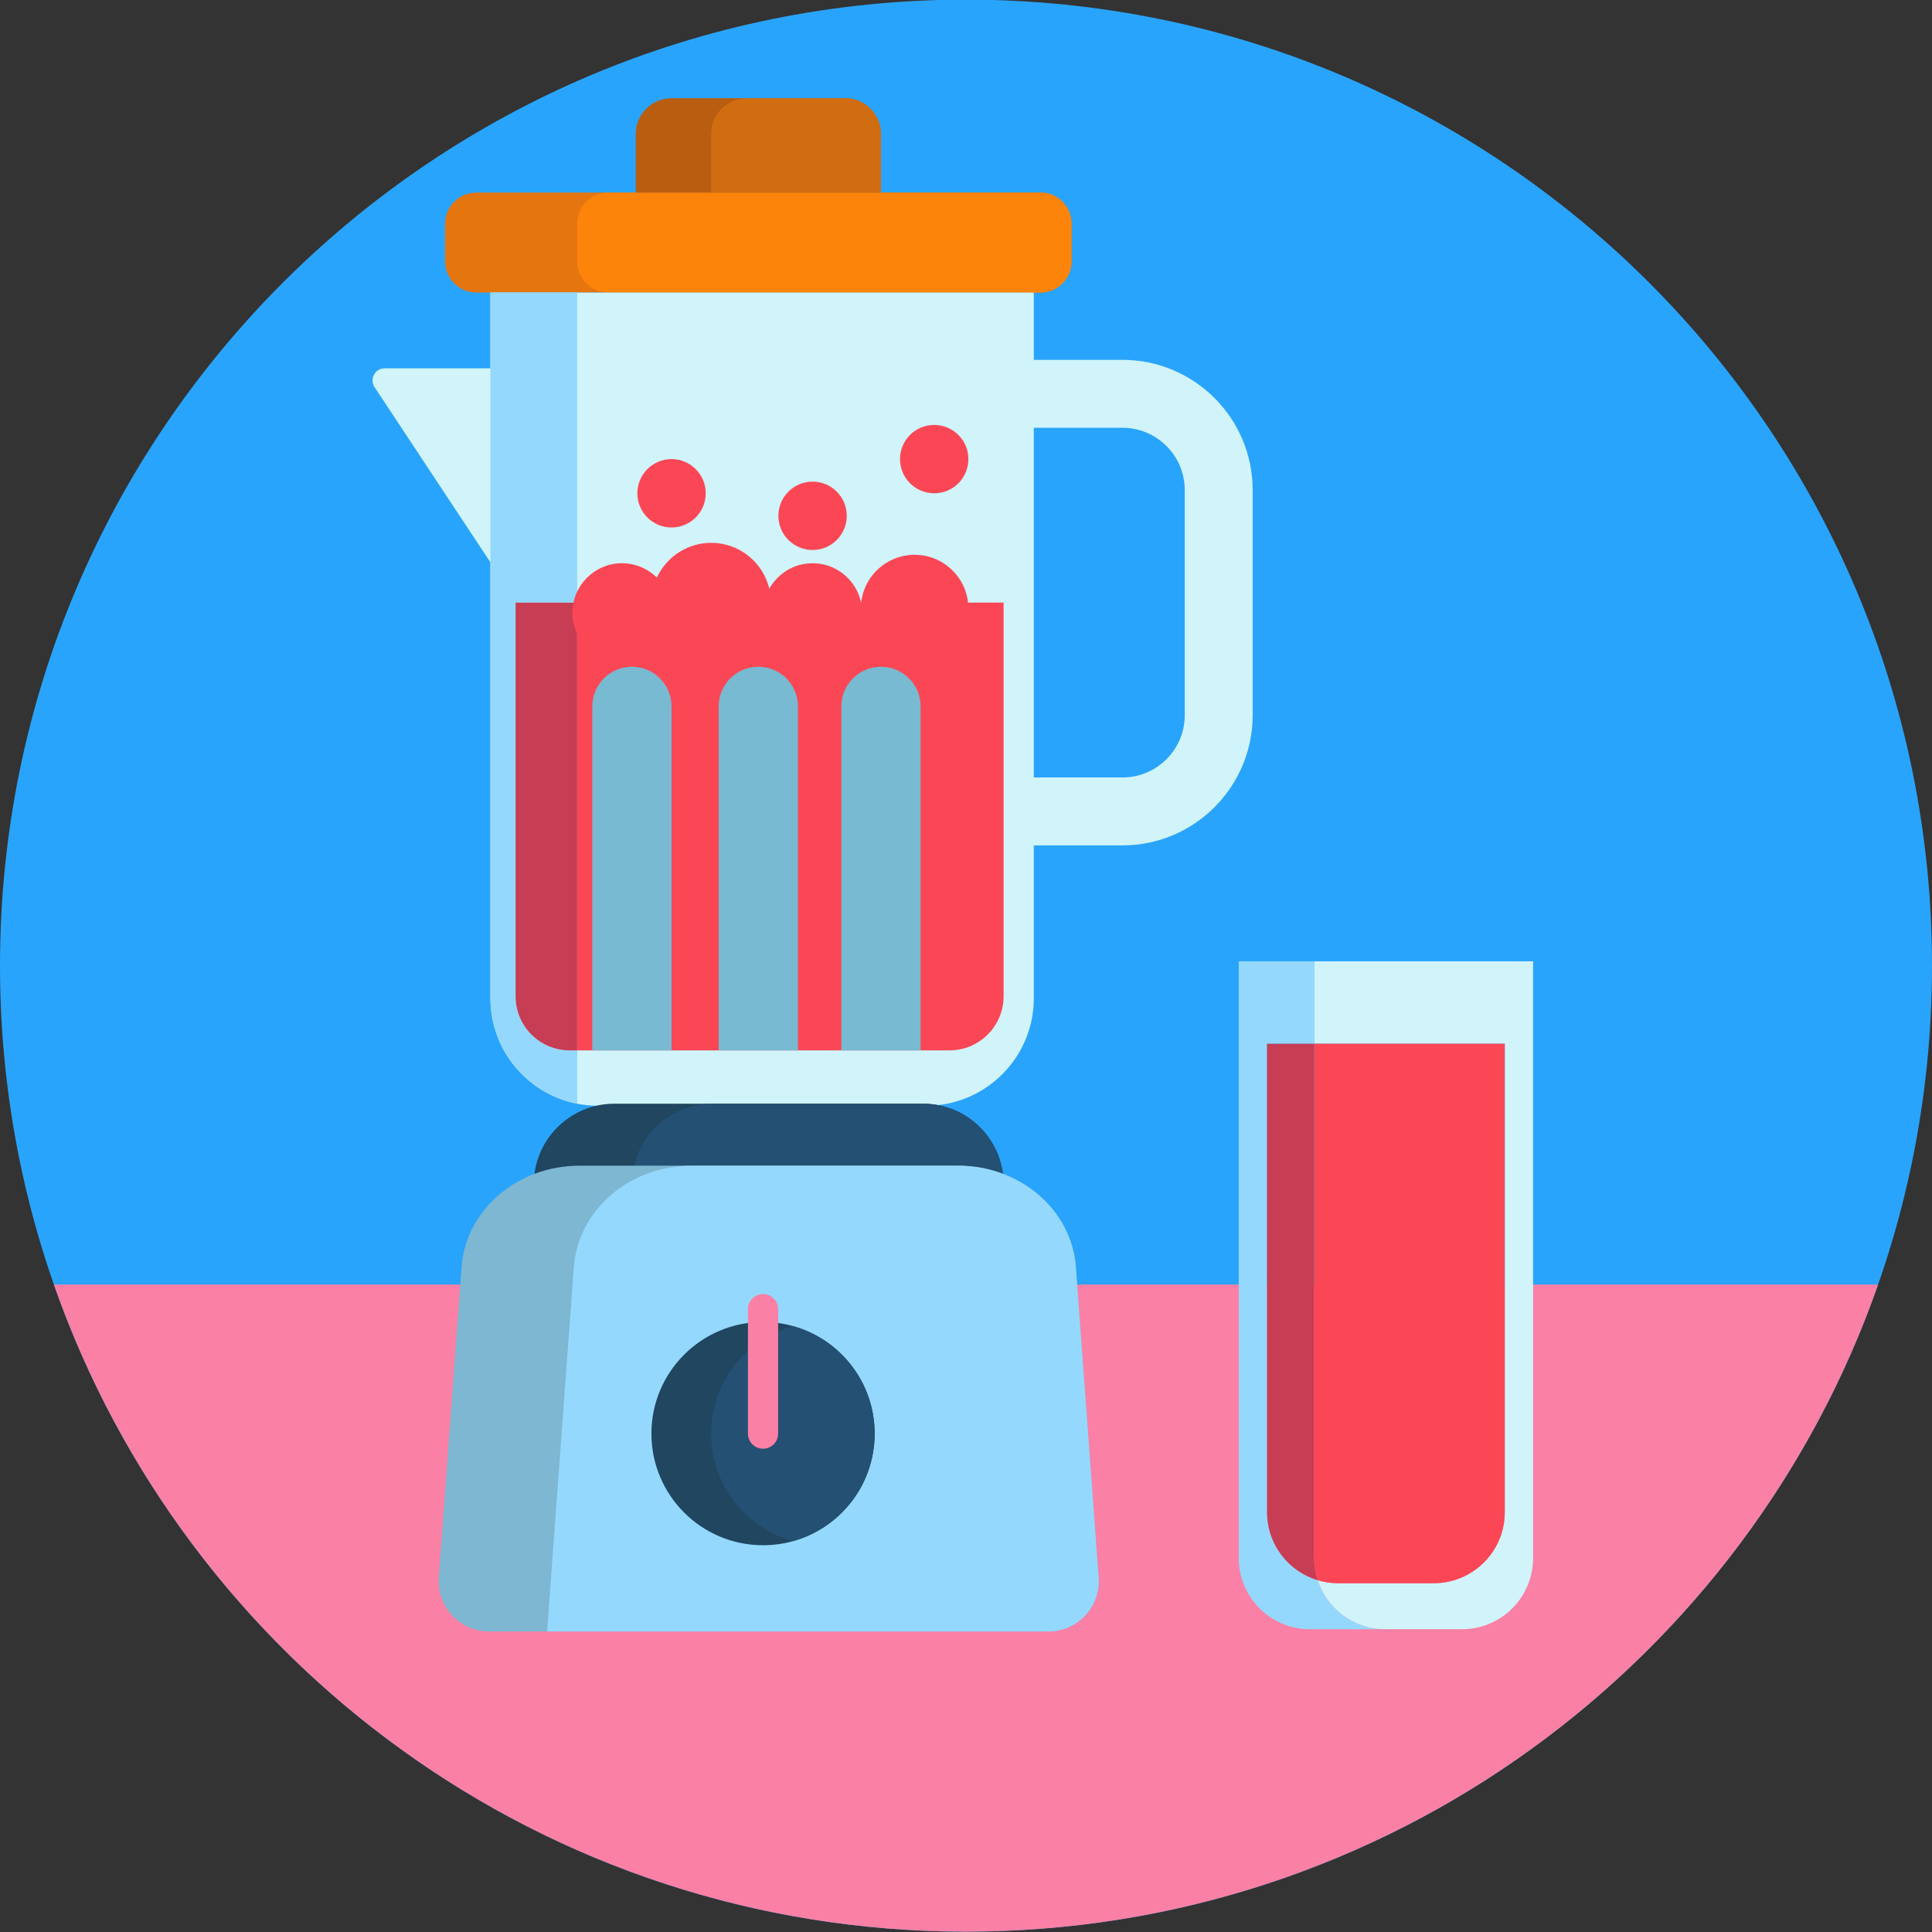 <?xml version="1.0" encoding="iso-8859-1"?>
<!-- Generator: Adobe Illustrator 22.0.1, SVG Export Plug-In . SVG Version: 6.00 Build 0)  -->
<svg version="1.1" id="Icons" xmlns="http://www.w3.org/2000/svg" xmlns:xlink="http://www.w3.org/1999/xlink" x="0px" y="0px"
	 viewBox="0 0 512 512" style="enable-background:new 0 0 512 512;" xml:space="preserve">
<rect x="0" y="0" width="512" height="512" fill="#333333" stroke="none"/>
<g>
	<path id="XMLID_800_" style="fill:#29A4FC;" d="M512,255.904c0,70.692-28.654,134.692-74.981,181.019S326.692,511.904,256,511.904
		S121.308,483.25,74.981,436.924S0,326.597,0,255.904S28.654,121.212,74.981,74.885S185.308-0.096,256-0.096
		s134.692,28.654,181.019,74.981S512,185.212,512,255.904z"/>
	<g id="XMLID_826_">
		<path id="XMLID_923_" style="fill:#FB80A5;" d="M497.71,340.424c-17.455,49.925-49.942,92.795-92.036,123.184
			S311.88,511.904,256,511.904s-107.58-17.908-149.674-48.296S31.745,390.349,14.29,340.424H256H497.71z"/>
		<g id="XMLID_860_">
			<path id="XMLID_889_" style="fill:#E5750F;" d="M283.965,59.28v5v5c0,2.28-0.923,4.342-2.415,5.835s-3.555,2.415-5.835,2.415
				h-74.75h-74.75c-2.28,0-4.342-0.923-5.835-2.415s-2.415-3.555-2.415-5.835v-5v-5c0-2.28,0.923-4.342,2.415-5.835
				s3.555-2.415,5.835-2.415h74.75h74.75c2.28,0,4.342,0.923,5.835,2.415S283.965,57,283.965,59.28z"/>
			<path id="XMLID_888_" style="fill:#FC840A;" d="M283.965,59.28v5v5c0,2.28-0.923,4.342-2.415,5.835s-3.555,2.415-5.835,2.415
				h-57.25h-57.25c-2.28,0-4.342-0.923-5.835-2.415c-1.492-1.493-2.415-3.555-2.415-5.835v-5v-5c0-2.28,0.923-4.342,2.415-5.835
				c1.493-1.493,3.555-2.415,5.835-2.415h57.25h57.25c2.28,0,4.342,0.923,5.835,2.415S283.965,57,283.965,59.28z"/>
			<path id="XMLID_887_" style="fill:#B95E10;" d="M233.465,35.53v7.75v7.75h-32.5h-32.5v-7.75v-7.75c0-2.625,1.062-5,2.781-6.719
				s4.094-2.781,6.719-2.781h23h23c2.625,0,5,1.062,6.719,2.781S233.465,32.905,233.465,35.53z"/>
			<path id="XMLID_886_" style="fill:#D16D11;" d="M233.465,35.53v7.75v7.75h-22.5h-22.5v-7.75v-7.75c0-2.625,1.062-5,2.781-6.719
				s4.094-2.781,6.719-2.781h13h13c2.625,0,5,1.062,6.719,2.781S233.465,32.905,233.465,35.53z"/>
			<path id="XMLID_882_" style="fill:#D0F4FA;" d="M297.47,95.364h-11.75h-11.75v-8.915v-8.915h-72h-72v10.04v10.04h-14.02h-14.02
				c-1.275,0-2.295,0.713-2.82,1.691s-0.555,2.224,0.15,3.289l15.355,23.22l15.355,23.22v57.75v57.75
				c0,6.93,2.472,13.282,6.584,18.221s9.861,8.464,16.416,9.739c0.825,0.165,1.665,0.293,2.516,0.381s1.714,0.139,2.584,0.149
				c0.065,0.005,0.132,0.008,0.2,0.009s0.135,0.001,0.2,0.001h43.5h43.5c0.525,0,1.045-0.015,1.56-0.044s1.025-0.071,1.53-0.126
				c7.145-0.77,13.497-4.18,18.064-9.234s7.346-11.751,7.346-19.096v-20.25v-20.25h11.75h11.75c9.51,0,18.135-3.87,24.383-10.118
				c6.247-6.248,10.117-14.873,10.117-24.382v-29.835v-29.835c0-9.51-3.87-18.135-10.117-24.382S306.98,95.364,297.47,95.364z
				 M313.97,189.534c0,4.55-1.85,8.675-4.837,11.662s-7.112,4.838-11.663,4.838h-11.75h-11.75v-46.335v-46.335h11.75h11.75
				c4.55,0,8.675,1.853,11.663,4.841s4.837,7.114,4.837,11.659v29.835V189.534z"/>
			<path id="XMLID_881_" style="fill:#95D8FD;" d="M136.632,264.028v-52.167v-52.167h8.167h8.167v-41.082V77.53h-11.5h-11.5v93.5
				v93.5c0,6.93,2.473,13.282,6.584,18.221s9.861,8.464,16.416,9.739v-7.064v-7.064h-1h-1c-3.958,0-7.541-1.604-10.135-4.198
				C138.236,271.569,136.632,267.986,136.632,264.028z"/>
			<path id="XMLID_880_" style="fill:#FB4755;" d="M152.965,159.695v59.333v59.333h49.333h49.333c3.958,0,7.541-1.604,10.135-4.198
				c2.594-2.594,4.198-6.177,4.198-10.135v-52.167v-52.167h-56.5H152.965z"/>
			<path id="XMLID_879_" style="fill:#C73D54;" d="M136.632,159.695v52.167v52.167c0,3.958,1.604,7.541,4.198,10.135
				c2.594,2.594,6.177,4.198,10.135,4.198h1h1v-59.333v-59.333h-8.167H136.632z"/>
			<path id="XMLID_878_" style="fill:#78BAD1;" d="M177.965,278.361h-10.5h-10.5v-45.582v-45.582c0-2.899,1.175-5.524,3.075-7.425
				c1.9-1.9,4.525-3.075,7.425-3.075h0l0,0c2.899,0,5.524,1.175,7.425,3.075c1.9,1.9,3.075,4.525,3.075,7.425v45.582V278.361z"/>
			<path id="XMLID_877_" style="fill:#78BAD1;" d="M211.465,278.361h-10.5h-10.5v-45.582v-45.582c0-2.899,1.175-5.524,3.075-7.425
				c1.9-1.9,4.525-3.075,7.425-3.075h0l0,0c2.899,0,5.524,1.175,7.425,3.075c1.9,1.9,3.075,4.525,3.075,7.425v45.582V278.361z"/>
			<path id="XMLID_876_" style="fill:#78BAD1;" d="M243.965,278.361h-10.5h-10.5v-45.582v-45.582c0-2.899,1.175-5.524,3.075-7.425
				c1.9-1.9,4.525-3.075,7.425-3.075h0l0,0c2.899,0,5.524,1.175,7.425,3.075c1.9,1.9,3.075,4.525,3.075,7.425v45.582V278.361z"/>
			<path id="XMLID_875_" style="fill:#FB4755;" d="M172.632,159.695c0,4.372,1.772,8.331,4.637,11.196
				c2.865,2.865,6.824,4.637,11.196,4.637s8.331-1.772,11.196-4.637c2.865-2.865,4.637-6.824,4.637-11.196
				s-1.772-8.331-4.637-11.196c-2.865-2.865-6.824-4.637-11.196-4.637s-8.331,1.772-11.196,4.637S172.632,155.322,172.632,159.695z"
				/>
			<path id="XMLID_874_" style="fill:#FB4755;" d="M228.132,161.278c0,3.935,1.595,7.498,4.174,10.076
				c2.579,2.579,6.141,4.174,10.076,4.174s7.498-1.595,10.076-4.174c2.579-2.579,4.174-6.141,4.174-10.076
				s-1.595-7.498-4.174-10.076c-2.579-2.579-6.141-4.174-10.076-4.174s-7.498,1.595-10.076,4.174
				C229.727,153.78,228.132,157.343,228.132,161.278z"/>
			<path id="XMLID_873_" style="fill:#FB4755;" d="M202.21,162.396c0,3.626,1.47,6.909,3.846,9.285s5.659,3.846,9.285,3.846
				s6.909-1.47,9.285-3.846s3.846-5.659,3.846-9.285s-1.47-6.909-3.846-9.285s-5.659-3.846-9.285-3.846s-6.909,1.47-9.285,3.846
				S202.21,158.77,202.21,162.396z"/>
			<path id="XMLID_872_" style="fill:#FB4755;" d="M168.905,130.73c0,2.502,1.014,4.767,2.654,6.407
				c1.64,1.64,3.905,2.654,6.407,2.654c2.502,0,4.767-1.014,6.407-2.654c1.64-1.64,2.654-3.905,2.654-6.407
				c0-2.502-1.014-4.767-2.654-6.407c-1.64-1.64-3.905-2.654-6.407-2.654c-2.502,0-4.767,1.014-6.407,2.654
				C169.919,125.963,168.905,128.228,168.905,130.73z"/>
			<path id="XMLID_871_" style="fill:#FB4755;" d="M206.281,136.696c0,2.502,1.014,4.767,2.654,6.407
				c1.64,1.64,3.905,2.654,6.407,2.654c2.502,0,4.767-1.014,6.407-2.654c1.64-1.64,2.654-3.905,2.654-6.407
				c0-2.502-1.014-4.767-2.654-6.407c-1.64-1.64-3.905-2.654-6.407-2.654c-2.502,0-4.767,1.014-6.407,2.654
				C207.295,131.929,206.281,134.194,206.281,136.696z"/>
			<path id="XMLID_870_" style="fill:#FB4755;" d="M238.511,121.669c0,2.502,1.014,4.767,2.654,6.407
				c1.64,1.64,3.905,2.654,6.407,2.654c2.502,0,4.767-1.014,6.407-2.654c1.64-1.64,2.654-3.905,2.654-6.407
				s-1.014-4.767-2.654-6.407c-1.64-1.64-3.905-2.654-6.407-2.654c-2.502,0-4.767,1.014-6.407,2.654
				C239.525,116.902,238.511,119.167,238.511,121.669z"/>
			<path id="XMLID_869_" style="fill:#FB4755;" d="M151.702,162.396c0,3.626,1.47,6.909,3.846,9.285
				c2.376,2.376,5.659,3.846,9.285,3.846c3.626,0,6.909-1.47,9.285-3.846c2.376-2.376,3.846-5.659,3.846-9.285
				s-1.47-6.909-3.846-9.285c-2.376-2.376-5.659-3.846-9.285-3.846c-3.626,0-6.909,1.47-9.285,3.846
				C153.172,155.487,151.702,158.77,151.702,162.396z"/>
			<path id="XMLID_868_" style="fill:#204660;" d="M265.962,313.833v2.21v2.21h-62.25h-62.25v-2.21v-2.21
				c0-5.895,2.39-11.23,6.254-15.091c3.864-3.861,9.201-6.249,15.096-6.249h40.905h40.905c5.895,0,11.23,2.387,15.091,6.249
				C263.574,302.603,265.962,307.938,265.962,313.833z"/>
			<path id="XMLID_867_" style="fill:#245073;" d="M265.962,313.833v2.21v2.21h-49.25h-49.25v-2.21v-2.21
				c0-5.895,2.39-11.23,6.254-15.091c3.864-3.861,9.201-6.249,15.096-6.249h27.905h27.905c5.895,0,11.23,2.387,15.091,6.249
				C263.574,302.603,265.962,307.938,265.962,313.833z"/>
			<path id="XMLID_866_" style="fill:#7DB7D1;" d="M277.832,432.363h-74.115h-74.115c-3.88,0-7.351-1.648-9.782-4.263
				c-2.43-2.615-3.82-6.198-3.536-10.068l3.019-41.129l3.019-41.129c0.555-7.555,4.243-14.267,9.848-19.091
				c5.605-4.824,13.127-7.759,21.352-7.759h50.195h50.195c8.225,0,15.747,2.935,21.353,7.759c5.605,4.824,9.292,11.536,9.848,19.091
				l3.019,41.129l3.019,41.129c0.284,3.87-1.105,7.452-3.536,10.068C285.183,430.715,281.712,432.363,277.832,432.363z"/>
			<path id="XMLID_865_" style="fill:#95D8FD;" d="M277.832,432.363h-66.425h-66.425l3.545-48.295l3.545-48.295
				c0.555-7.555,4.243-14.267,9.848-19.091c5.605-4.824,13.127-7.759,21.352-7.759h35.32h35.32c8.225,0,15.747,2.935,21.353,7.759
				c5.605,4.824,9.292,11.536,9.848,19.091l3.019,41.129l3.019,41.129c0.284,3.87-1.105,7.452-3.536,10.068
				C285.183,430.715,281.712,432.363,277.832,432.363z"/>
			<path id="XMLID_864_" style="fill:#204660;" d="M231.792,379.923c0,6.795-2.292,13.055-6.146,18.049
				c-3.854,4.994-9.269,8.721-15.514,10.451c-1.26,0.355-2.552,0.625-3.874,0.806c-1.321,0.181-2.671,0.274-4.046,0.274
				c-8.17,0-15.565-3.31-20.917-8.663c-5.353-5.352-8.663-12.747-8.663-20.917c0-8.17,3.31-15.565,8.663-20.918
				c5.353-5.353,12.748-8.663,20.917-8.663c1.375,0,2.725,0.092,4.046,0.274c1.321,0.181,2.614,0.451,3.874,0.806
				c6.245,1.73,11.66,5.457,15.514,10.451C229.499,366.868,231.792,373.128,231.792,379.923z"/>
			<path id="XMLID_863_" style="fill:#245073;" d="M231.792,379.923c0,6.795-2.292,13.055-6.146,18.049
				c-3.854,4.994-9.269,8.721-15.514,10.451c-6.245-1.725-11.662-5.45-15.519-10.444c-3.856-4.994-6.151-11.256-6.151-18.056
				c0-6.8,2.295-13.063,6.151-18.056s9.274-8.719,15.519-10.444c6.245,1.73,11.66,5.457,15.514,10.451
				C229.499,366.868,231.792,373.128,231.792,379.923z"/>
			<polyline id="XMLID_862_" style="fill:none;stroke:#FB80A5;stroke-width:8;stroke-linecap:round;stroke-miterlimit:10;" points="
				202.212,379.923 202.212,363.423 202.212,346.923 			"/>
		</g>
		<path id="XMLID_859_" style="fill:#95D8FD;" d="M349.222,418.78c0,0,0-0.001,0-0.001c0,0,0-0.001,0-0.001
			c-3.885-1.16-7.245-3.539-9.634-6.693s-3.805-7.084-3.805-11.347v-62.064v-62.064h6.25h6.25v-10.925V254.76h-10h-10v79.08v79.08
			c0,5.2,2.107,9.91,5.515,13.32s8.115,5.52,13.315,5.52h10h10c-4.175,0-8.035-1.363-11.158-3.666S350.447,422.545,349.222,418.78z"
			/>
		<path id="XMLID_858_" style="fill:#D0F4FA;" d="M348.282,254.76v10.925v10.925h25.25h25.25v62.064v62.064
			c0,5.201-2.108,9.909-5.516,13.317c-3.408,3.408-8.116,5.516-13.317,5.516h-12.667h-12.667c-0.938,0-1.859-0.071-2.759-0.205
			c-0.9-0.135-1.78-0.333-2.635-0.588c0,0,0,0.001,0,0.001c0,0,0,0.001,0,0.001c1.225,3.765,3.61,7.01,6.732,9.314
			s6.983,3.666,11.158,3.666h10.17h10.17c5.2,0,9.908-2.11,13.315-5.52s5.515-8.12,5.515-13.32v-79.08v-79.08h-29H348.282z"/>
		<path id="XMLID_857_" style="fill:#C73D54;" d="M335.782,400.738c0,4.263,1.417,8.192,3.805,11.347s5.748,5.533,9.634,6.693
			c-0.305-0.92-0.54-1.872-0.698-2.85c-0.159-0.978-0.241-1.983-0.241-3.007v-68.155v-68.155h-6.25h-6.25v62.064V400.738z"/>
		<path id="XMLID_827_" style="fill:#FB4755;" d="M349.221,418.777c0.855,0.255,1.734,0.454,2.635,0.588
			c0.9,0.135,1.821,0.205,2.759,0.205h12.667h12.667c5.201,0,9.909-2.108,13.317-5.516c3.408-3.408,5.516-8.117,5.516-13.317
			v-62.064v-62.064h-25.25h-25.25v68.155v68.155c0,1.025,0.082,2.029,0.241,3.007C348.682,416.906,348.917,417.858,349.221,418.777z
			"/>
	</g>
</g>
</svg>
